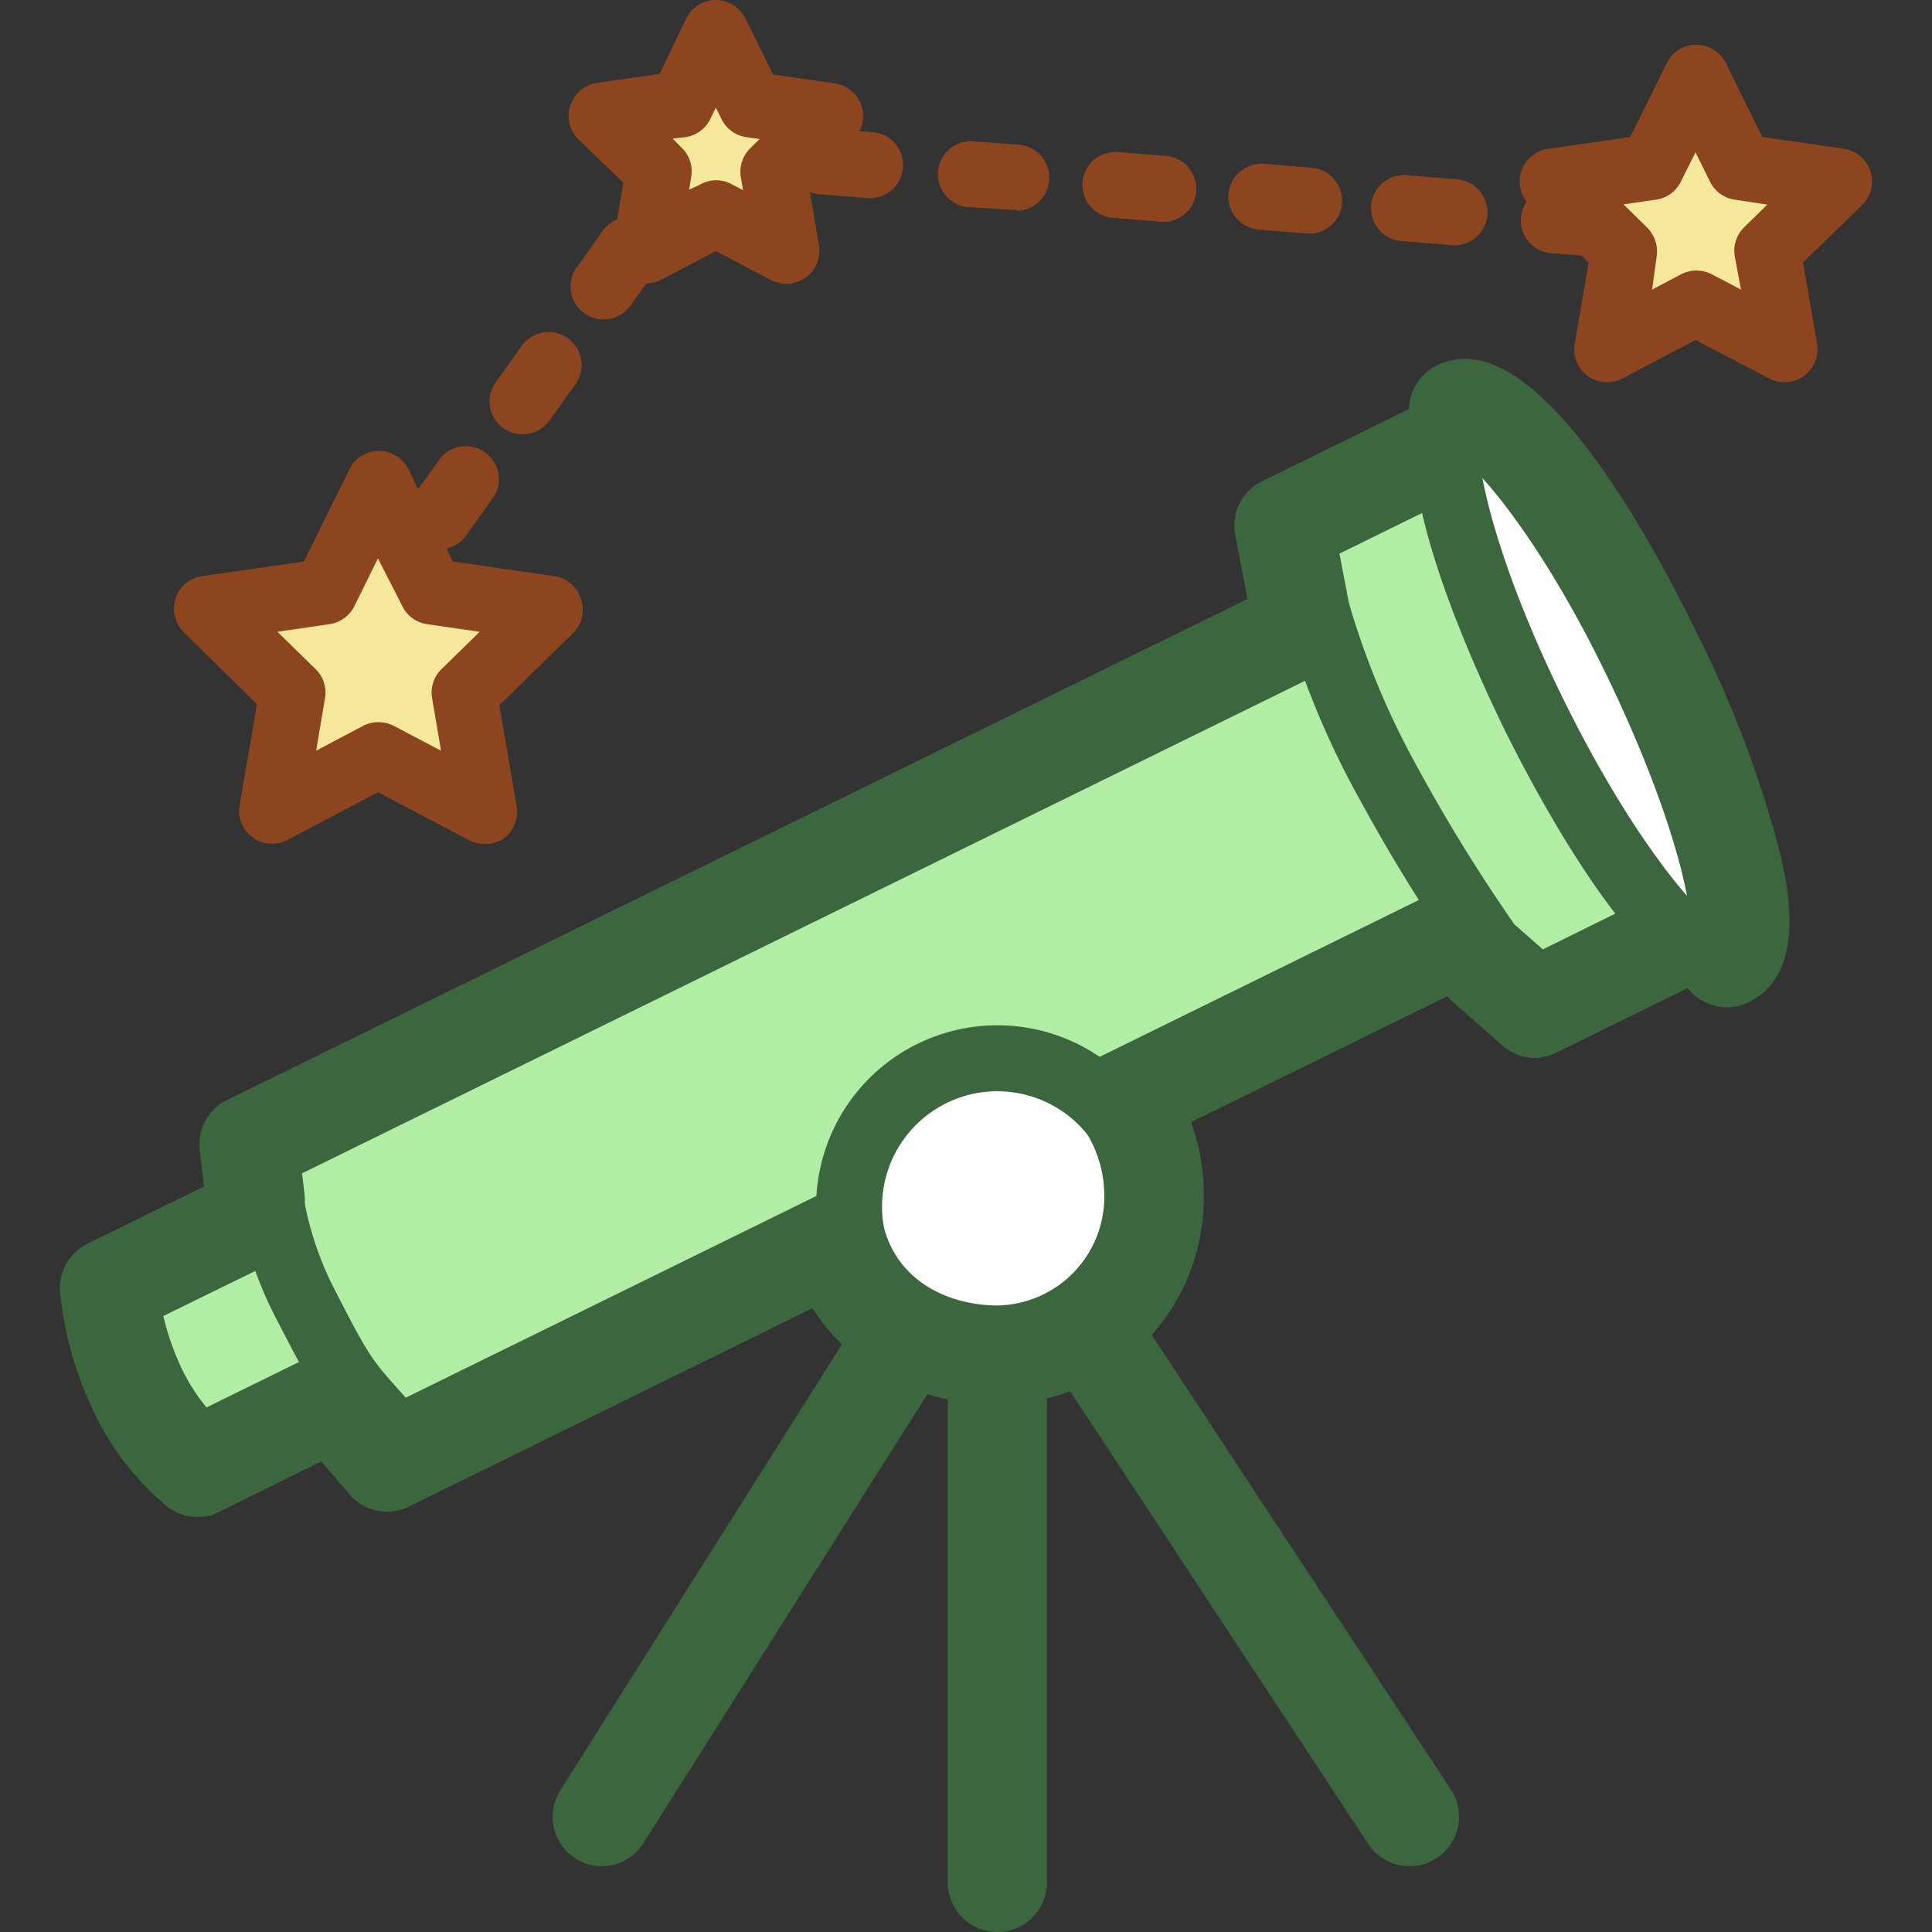 <?xml version="1.0" standalone="no"?><!DOCTYPE svg PUBLIC "-//W3C//DTD SVG 1.1//EN" "http://www.w3.org/Graphics/SVG/1.1/DTD/svg11.dtd"><svg t="1721532032248" class="icon" viewBox="0 0 1024 1024" version="1.1" xmlns="http://www.w3.org/2000/svg" p-id="7588" xmlns:xlink="http://www.w3.org/1999/xlink" width="200" height="200"><rect x="0" y="0" width="1024" height="1024" fill="#333333" stroke="none"/><path d="M196.15 342.428a17.535 17.535 0 0 1-14.138-27.618l7.562-10.96A17.535 17.535 0 1 1 218.069 324.455l-7.672 10.96a17.316 17.316 0 0 1-14.247 7.014z" fill="#8D4520" p-id="7589"></path><path d="M233.193 291.138a17.645 17.645 0 0 1-10.192-3.288 17.426 17.426 0 0 1-4.055-24.768l14.467-20.275A17.535 17.535 0 0 1 261.907 263.081l-14.467 20.275a17.645 17.645 0 0 1-14.247 7.781z m43.838-60.935a17.426 17.426 0 0 1-14.247-27.618l14.467-20.275a17.535 17.535 0 0 1 28.495 20.275l-14.467 20.275a17.645 17.645 0 0 1-14.576 7.343z m43.838-60.935A17.426 17.426 0 0 1 305.745 141.65l14.467-20.275a17.535 17.535 0 0 1 28.495 20.275l-14.576 20.385a17.426 17.426 0 0 1-13.919 7.233z" fill="#8D4520" p-id="7590"></path><path d="M363.721 108.443A17.535 17.535 0 0 1 349.583 80.715l7.672-10.96a17.097 17.097 0 0 1 15.562-7.233l13.042 0.986A17.426 17.426 0 0 1 383.01 98.689h-3.178l-1.863 2.63a17.974 17.974 0 0 1-14.247 7.124z" fill="#8D4520" p-id="7591"></path><path d="M848.46 136.17h-1.425L820.842 134.088a17.535 17.535 0 0 1 2.849-34.851l25.755 2.082a17.426 17.426 0 0 1-1.425 34.851z m-76.717-6.137h-1.425l-26.193-2.192a17.535 17.535 0 1 1 2.849-34.851l25.755 2.082a17.535 17.535 0 0 1-1.315 34.961z m-77.374-6.247h-1.425l-25.755-2.082a17.426 17.426 0 1 1 2.74-34.851l25.755 2.082a17.535 17.535 0 0 1-1.315 34.961z m-77.374-6.247h-1.425l-25.755-2.082a17.426 17.426 0 0 1 2.74-34.851l25.864 2.082a17.535 17.535 0 0 1-1.425 34.961z m-77.374-6.247h-1.425l-26.303-1.644a17.535 17.535 0 0 1 2.849-34.851l25.755 1.973a17.535 17.535 0 0 1-1.425 34.961z m-77.374-6.247h-1.973l-25.755-2.082a17.426 17.426 0 0 1-16.001-18.741A17.645 17.645 0 0 1 437.259 68.002l25.755 2.082a17.535 17.535 0 0 1-1.425 34.961z" fill="#8D4520" p-id="7592"></path><path d="M913.121 141.431h-1.425l-13.042-1.096a17.535 17.535 0 0 1 2.849-34.851l13.042 1.096a17.426 17.426 0 0 1-1.425 34.851z" fill="#8D4520" p-id="7593"></path><path d="M198.89 731.6L104.748 778.178a122.746 122.746 0 0 1-32.002-42.194 160.995 160.995 0 0 1-14.795-53.044L152.312 636.362" fill="#B2EDA6" p-id="7594"></path><path d="M104.748 804.042a26.522 26.522 0 0 1-16.11-5.48 146.967 146.967 0 0 1-39.673-51.948A187.407 187.407 0 0 1 31.758 684.146a26.193 26.193 0 0 1 14.686-24.988l94.142-46.249A26.193 26.193 0 1 1 163.272 659.925l-76.717 37.591a141.816 141.816 0 0 0 9.425 27.18 100.499 100.499 0 0 0 13.48 21.261l77.264-37.92a26.193 26.193 0 0 1 23.125 47.016l-93.594 46.249a25.097 25.097 0 0 1-11.507 2.74zM318.897 989.148a26.193 26.193 0 0 1-21.919-40.221l209.655-332.073a26.412 26.412 0 0 1 21.919-12.275 26.193 26.193 0 0 1 21.919 11.836l218.532 332.073a26.193 26.193 0 0 1-43.838 28.823L529.1 679.543 341.035 976.874a26.193 26.193 0 0 1-22.138 12.275z" fill="#3C663E" p-id="7595"></path><path d="M528.662 1024a26.193 26.193 0 0 1-26.303-26.632V630.773a26.303 26.303 0 0 1 52.496 0V997.368a26.193 26.193 0 0 1-26.193 26.632z" fill="#3C663E" p-id="7596"></path><path d="M792.347 486.436L196.26 779.384l-42.961-87.457-37.92-77.264 596.087-292.838" fill="#B2EDA6" p-id="7597"></path><path d="M135.325 636.362l-3.397-29.81 579.538-284.728" fill="#B2EDA6" p-id="7598"></path><path d="M135.325 662.665a26.193 26.193 0 0 1-25.974-23.234l-3.507-29.919a26.193 26.193 0 0 1 14.576-26.522L700.287 298.261a26.193 26.193 0 0 1 23.125 47.016l-563.318 276.618 1.315 10.96a26.193 26.193 0 0 1-23.015 29.043z" fill="#3C663E" p-id="7599"></path><path d="M792.347 486.436L205.247 774.89l-26.084-30.467" fill="#B2EDA6" p-id="7600"></path><path d="M205.247 801.193a25.755 25.755 0 0 1-20.056-9.206l-26.193-30.467a26.193 26.193 0 0 1 39.783-34.194l12.932 15.124 568.908-279.467a26.193 26.193 0 0 1 23.125 47.016L216.864 798.453a25.864 25.864 0 0 1-11.617 2.74z" fill="#3C663E" p-id="7601"></path><path d="M528.662 639.54m-78.689 0a78.689 78.689 0 1 0 157.378 0 78.689 78.689 0 1 0-157.378 0Z" fill="#FFFFFF" p-id="7602"></path><path d="M528.662 735.655a96.115 96.115 0 1 1 96.115-96.115 96.224 96.224 0 0 1-96.115 96.115z m0-157.269a61.154 61.154 0 1 0 61.154 61.154 61.264 61.264 0 0 0-61.154-61.154z" fill="#3C663E" p-id="7603"></path><path d="M528.662 744.423c-59.51 0-106.307-39.016-113.76-94.8l51.948-7.014c4.932 36.386 36.386 49.318 61.812 49.318a57.647 57.647 0 0 0 56.441-52.825A64.003 64.003 0 0 0 568.773 590.99l39.893-33.974a114.746 114.746 0 0 1 29.262 82.963 109.595 109.595 0 0 1-109.266 104.444z" fill="#3C663E" p-id="7604"></path><path d="M906.326 487.313L804.293 537.069l3.945-2.74a529.234 529.234 0 0 1-87.676-122.308 698.011 698.011 0 0 1-43.838-131.514v-2.74l101.923-50.085" fill="#B2EDA6" p-id="7605"></path><path d="M690.643 332.017l-10.192-53.482 102.033-50.085" fill="#B2EDA6" p-id="7606"></path><path d="M690.643 358.21a26.303 26.303 0 0 1-25.755-21.261l-10.192-53.482a26.084 26.084 0 0 1 14.247-28.385l101.923-50.085a26.193 26.193 0 1 1 23.125 47.126l-84.059 41.317 6.466 33.755a26.303 26.303 0 0 1-20.823 30.687 24.988 24.988 0 0 1-4.932 0.329z" fill="#3C663E" p-id="7607"></path><path d="M909.614 487.313l-96.005 47.126-26.741-23.563" fill="#B2EDA6" p-id="7608"></path><path d="M813.609 560.742a26.193 26.193 0 0 1-17.316-6.576l-26.741-23.563a26.193 26.193 0 1 1 34.632-39.345l13.59 11.946 79.785-39.454a26.193 26.193 0 1 1 23.125 47.126l-96.005 47.126a26.522 26.522 0 0 1-11.069 2.74z" fill="#3C663E" p-id="7609"></path><path d="M812.732 377.827c39.235 80.224 85.155 138.309 102.471 129.761S914.765 427.474 875.639 347.031s-85.155-138.199-102.471-129.761 0.219 80.443 39.564 160.557z" fill="#FFFFFF" p-id="7610"></path><path d="M911.477 526.109c-43.838 0-103.019-116.938-114.527-140.391-18.412-37.701-75.401-162.529-31.673-183.9a25.207 25.207 0 0 1 10.96-2.63c43.838 0 103.019 116.938 114.527 140.391a587.429 587.429 0 0 1 42.304 110.691c6.466 26.084 12.384 62.031-10.96 73.319a26.632 26.632 0 0 1-10.631 2.521zM783.799 239.409c1.425 20.494 13.371 67.182 44.605 130.747s60.606 101.156 75.949 115.294c-1.425-20.494-13.371-67.072-44.605-130.637S798.923 253.108 783.799 239.409z" fill="#3C663E" p-id="7611"></path><path d="M915.203 507.588c17.316-8.439 0-80.333-39.783-160.557s-85.155-138.199-102.471-129.761" fill="#FFFFFF" p-id="7612"></path><path d="M915.203 533.891a26.303 26.303 0 0 1-19.508-43.838c0.658-15.015-10.96-63.346-43.838-131.514s-64.88-106.526-76.717-115.184a26.193 26.193 0 0 1-13.371-49.756c47.893-23.344 106.746 78.799 137.542 141.816a596.745 596.745 0 0 1 43.071 112.444c4.603 18.412 16.658 67.511-15.343 83.183a25.097 25.097 0 0 1-11.836 2.849zM800.567 534.658a17.316 17.316 0 0 1-13.809-6.795 902.953 902.953 0 0 1-65.757-103.567A449.997 449.997 0 0 1 678.368 318.427a17.535 17.535 0 0 1 34.084-7.781 422.598 422.598 0 0 0 39.235 96.772 885.089 885.089 0 0 0 62.469 98.636 17.316 17.316 0 0 1-3.288 24.44 17.535 17.535 0 0 1-10.302 4.165zM205.247 773.575a17.535 17.535 0 0 1-13.042-6.357l-5.918-6.685c-17.206-19.289-20.165-23.234-39.564-61.044a200.888 200.888 0 0 1-21.919-70.798 17.426 17.426 0 0 1 34.851-2.521 170.749 170.749 0 0 0 17.754 57.428c18.083 35.29 19.618 37.043 34.522 53.702l6.028 6.795a17.535 17.535 0 0 1-13.151 29.043z" fill="#3C663E" p-id="7613"></path><path d="M200.315 256.506l28.166 56.989 62.908 9.206-45.592 44.386 10.85 62.688-56.332-29.591-56.332 29.591 10.74-62.688-45.592-44.386 63.017-9.206 28.166-56.989z" fill="#F6E89A" p-id="7614"></path><path d="M256.647 447.311a16.987 16.987 0 0 1-8.22-2.082l-48.112-25.316L152.312 445.228a17.426 17.426 0 0 1-25.316-18.412l9.206-53.592L97.515 335.195a17.426 17.426 0 0 1 9.644-29.81l53.921-7.781 24.111-48.879a17.426 17.426 0 0 1 15.672-9.754 17.645 17.645 0 0 1 15.672 9.754L239.988 297.604l53.921 7.781A17.645 17.645 0 0 1 308.047 317.879a17.316 17.316 0 0 1-4.493 17.864l-38.906 38.029 9.206 53.592a17.535 17.535 0 0 1-7.014 17.097 16.768 16.768 0 0 1-10.192 2.849z m-109.595-112.444l20.165 19.727a17.316 17.316 0 0 1 5.041 15.453l-4.713 27.837 24.878-13.151a17.864 17.864 0 0 1 16.33 0l24.988 13.151-4.713-27.837a17.316 17.316 0 0 1 5.041-15.453l20.165-19.727-27.837-4.055a17.206 17.206 0 0 1-13.151-9.535L200.315 295.96l-12.494 25.316a17.426 17.426 0 0 1-13.151 9.535z" fill="#8D4520" p-id="7615"></path><path d="M379.393 17.479l18.741 37.92 41.865 6.137-30.358 29.481 7.233 41.646-37.481-19.618-37.372 19.618 7.124-41.646-30.248-29.481 41.865-6.137 18.631-37.92z" fill="#F6E89A" p-id="7616"></path><path d="M342.021 150.199a17.864 17.864 0 0 1-10.302-3.397 17.206 17.206 0 0 1-6.904-17.097l5.589-32.879-23.673-22.796a17.316 17.316 0 0 1-4.493-17.864A17.645 17.645 0 0 1 316.705 43.891l32.879-4.713L363.721 9.807a17.426 17.426 0 0 1 31.344 0l14.686 29.7 32.879 4.713a17.535 17.535 0 0 1 9.644 29.81L428.492 97.155l5.589 32.879a17.535 17.535 0 0 1-25.426 18.412l-29.262-15.343-29.262 15.343a16.549 16.549 0 0 1-8.11 1.754z m14.467-76.717l4.822 4.822a17.316 17.316 0 0 1 5.041 15.453l-1.096 6.795 6.247-2.959a16.987 16.987 0 0 1 16.22 0l6.137 3.178-1.206-6.795a17.645 17.645 0 0 1 5.041-15.453l4.932-4.822-6.795-0.986A17.206 17.206 0 0 1 382.462 63.18l-3.069-6.137-2.959 6.137a17.645 17.645 0 0 1-13.261 9.535z" fill="#8D4520" p-id="7617"></path><path d="M898.654 41.152l23.344 47.455 52.277 7.562-37.81 36.824 8.877 52.167-46.687-24.659-46.797 24.659 8.877-52.167-37.81-36.824 52.277-7.562 23.453-47.455z" fill="#F6E89A" p-id="7618"></path><path d="M851.857 202.585a17.316 17.316 0 0 1-17.206-20.385l7.343-43.071-31.235-30.467A17.426 17.426 0 0 1 820.842 78.852l43.18-6.247 19.398-39.125a17.206 17.206 0 0 1 15.672-9.754 17.426 17.426 0 0 1 15.672 9.754l19.289 39.125 43.18 6.247a17.645 17.645 0 0 1 14.138 11.946 17.426 17.426 0 0 1-4.384 17.864l-31.344 30.467 7.452 43.071a17.535 17.535 0 0 1-25.426 18.412l-39.016-20.385-38.687 20.385a17.754 17.754 0 0 1-8.11 1.973z m8.658-94.252L873.009 120.608a17.974 17.974 0 0 1 5.041 15.453L875.639 153.486l15.343-8.11a17.864 17.864 0 0 1 16.33 0l15.453 8.11-3.288-17.535a17.426 17.426 0 0 1 4.822-15.343l12.384-12.165L919.477 105.813a17.206 17.206 0 0 1-13.151-9.535l-7.672-15.562-7.781 15.562a17.206 17.206 0 0 1-13.151 9.535z" fill="#8D4520" p-id="7619"></path></svg>